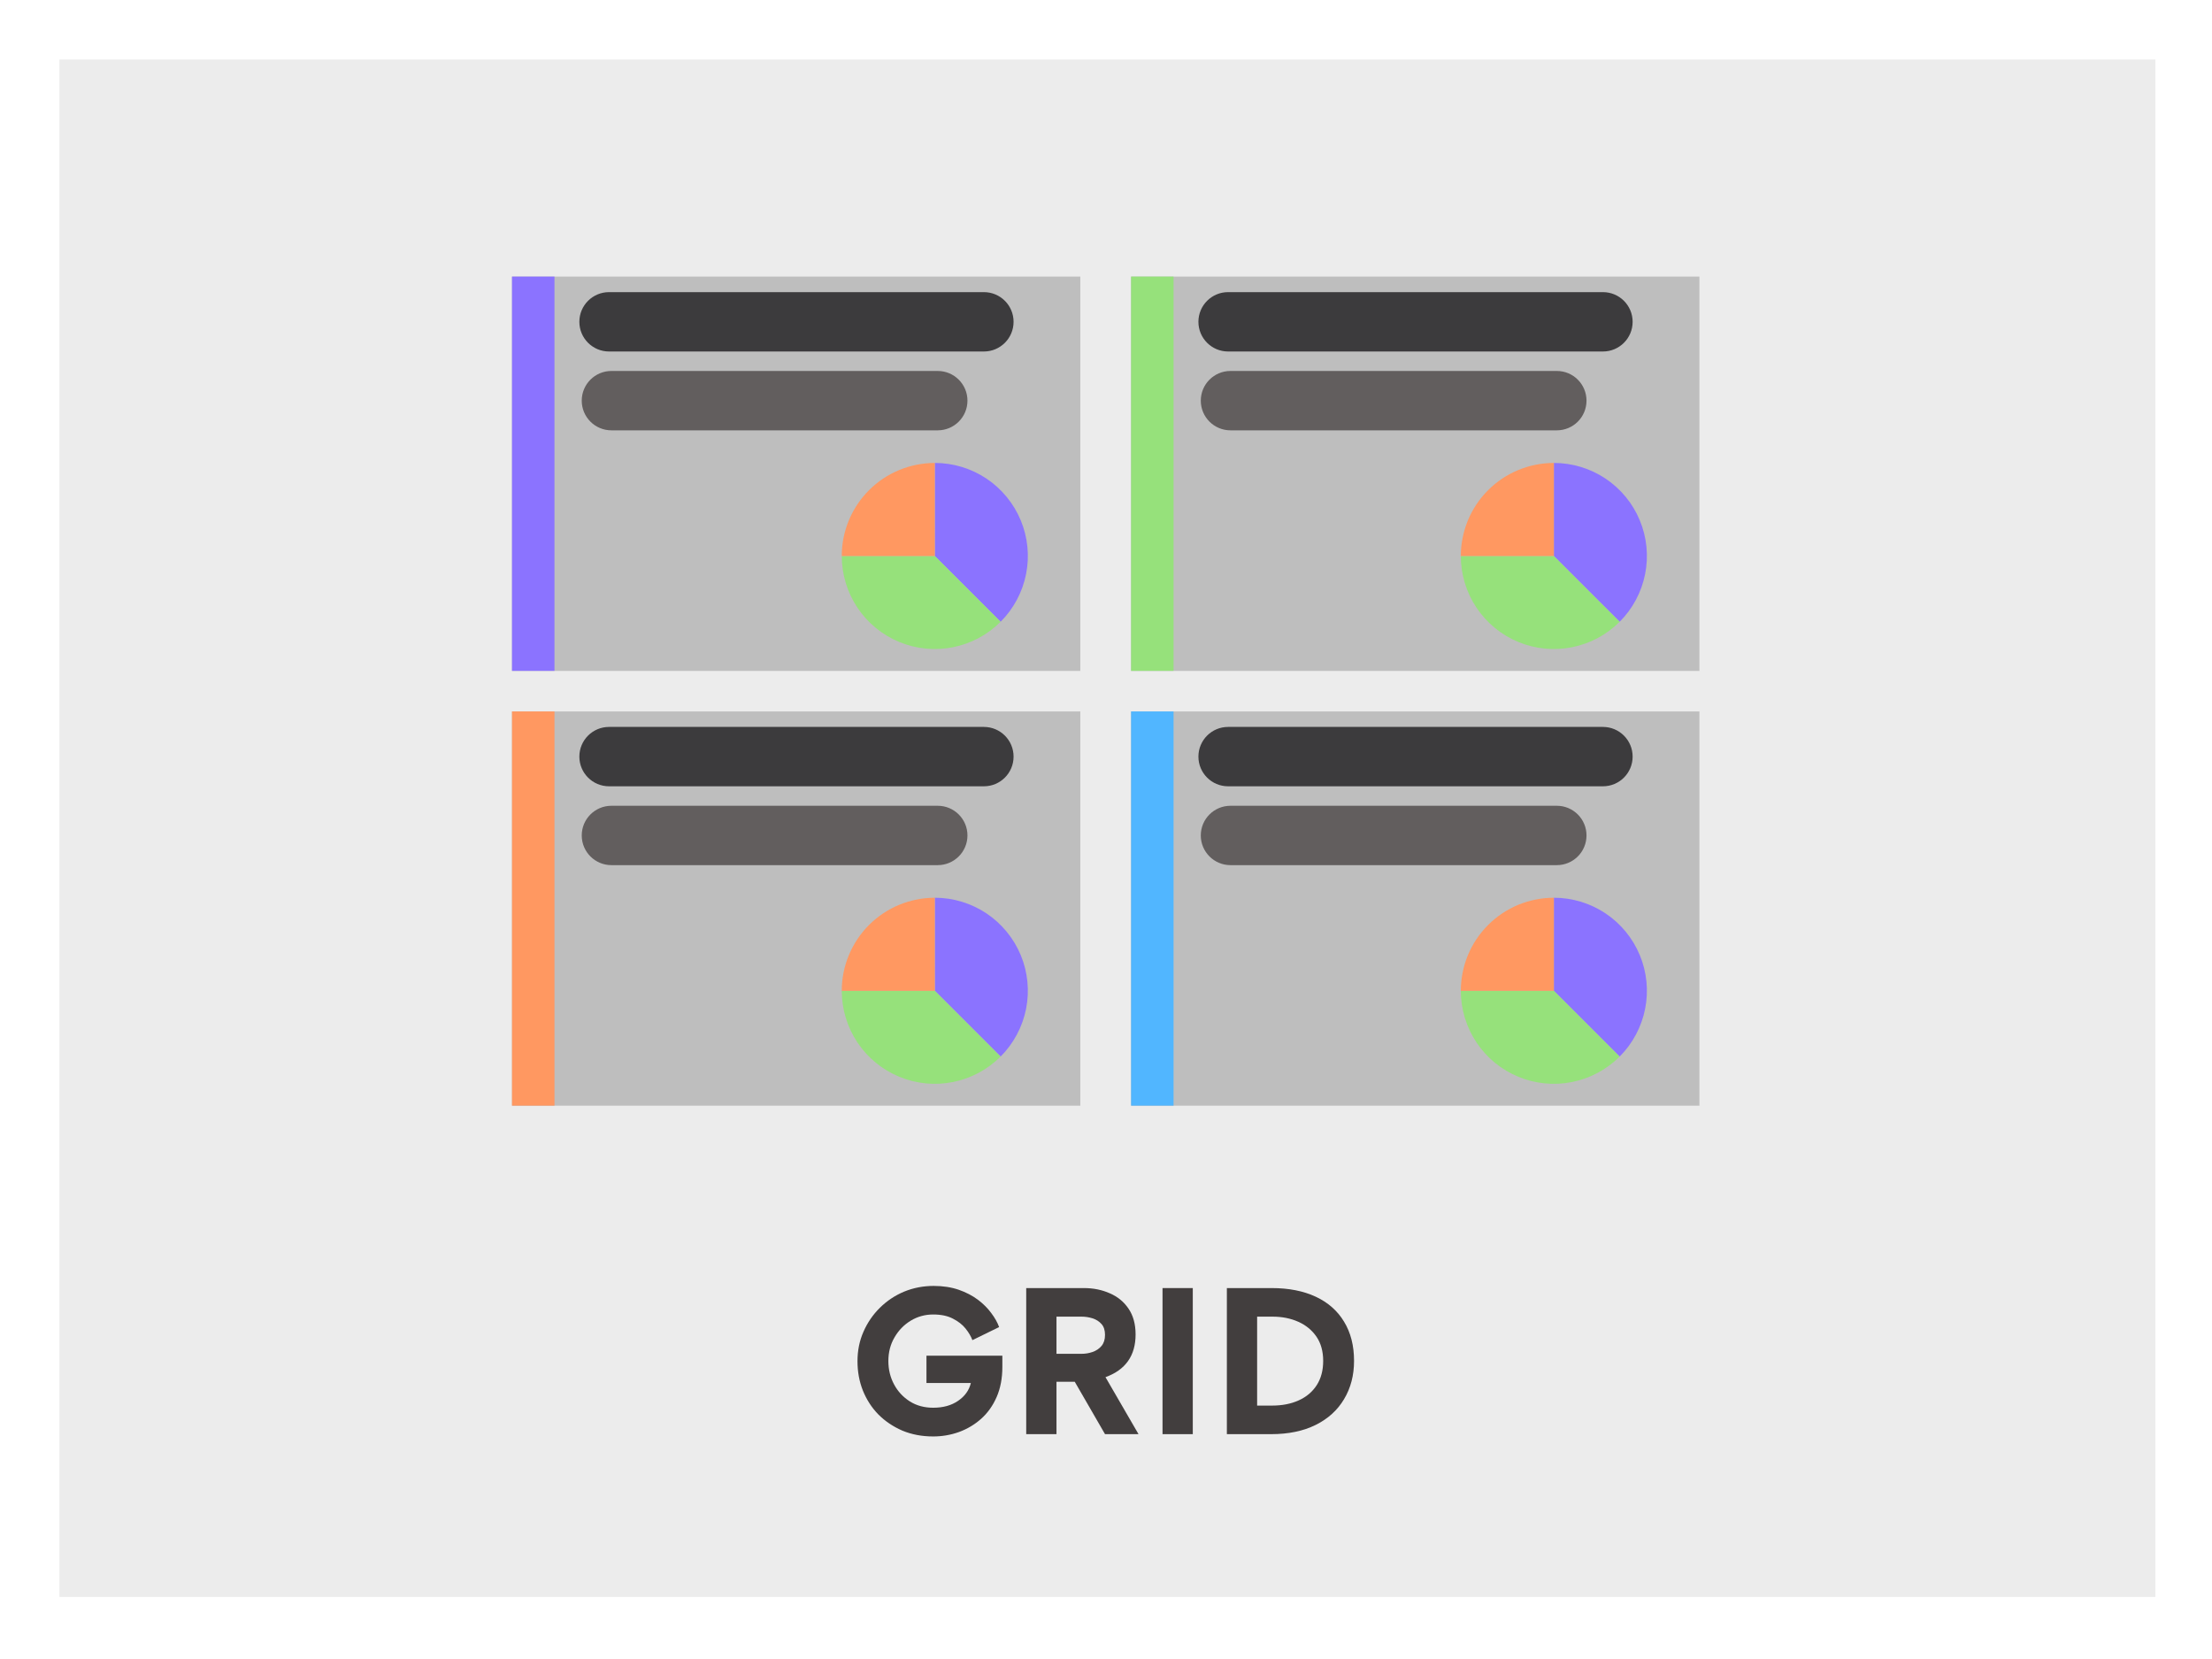 <svg xmlns="http://www.w3.org/2000/svg" xmlns:xlink="http://www.w3.org/1999/xlink" width="300" zoomAndPan="magnify" viewBox="0 0 224.88 168.75" height="225" preserveAspectRatio="xMidYMid meet" version="1.0"><defs><g/><clipPath id="a121020727"><path d="M 5.984 6.059 L 219.188 6.059 L 219.188 162.441 L 5.984 162.441 Z M 5.984 6.059 " clip-rule="nonzero"/></clipPath><clipPath id="efc9bf9ca2"><path d="M 114.992 28.137 L 172.855 28.137 L 172.855 68.242 L 114.992 68.242 Z M 114.992 28.137 " clip-rule="nonzero"/></clipPath><clipPath id="1620c2cc98"><path d="M 121.84 29.715 L 166.012 29.715 L 166.012 35.754 L 121.84 35.754 Z M 121.84 29.715 " clip-rule="nonzero"/></clipPath><clipPath id="f9de24f26f"><path d="M 124.859 29.715 L 162.988 29.715 C 164.656 29.715 166.008 31.066 166.008 32.734 C 166.008 34.402 164.656 35.754 162.988 35.754 L 124.859 35.754 C 123.191 35.754 121.84 34.402 121.84 32.734 C 121.84 31.066 123.191 29.715 124.859 29.715 Z M 124.859 29.715 " clip-rule="nonzero"/></clipPath><clipPath id="b13b596733"><path d="M 114.992 28.137 L 119.312 28.137 L 119.312 68.242 L 114.992 68.242 Z M 114.992 28.137 " clip-rule="nonzero"/></clipPath><clipPath id="44a4af5e85"><path d="M 122.082 37.734 L 161.32 37.734 L 161.32 43.773 L 122.082 43.773 Z M 122.082 37.734 " clip-rule="nonzero"/></clipPath><clipPath id="87bed39601"><path d="M 125.102 37.734 L 158.297 37.734 C 159.965 37.734 161.316 39.086 161.316 40.754 C 161.316 42.422 159.965 43.773 158.297 43.773 L 125.102 43.773 C 123.434 43.773 122.082 42.422 122.082 40.754 C 122.082 39.086 123.434 37.734 125.102 37.734 Z M 125.102 37.734 " clip-rule="nonzero"/></clipPath><clipPath id="2e7219d57d"><path d="M 114.992 72.363 L 172.855 72.363 L 172.855 112.469 L 114.992 112.469 Z M 114.992 72.363 " clip-rule="nonzero"/></clipPath><clipPath id="d069fd0dcf"><path d="M 121.84 73.941 L 166.012 73.941 L 166.012 79.98 L 121.84 79.98 Z M 121.84 73.941 " clip-rule="nonzero"/></clipPath><clipPath id="c0c665e25a"><path d="M 124.859 73.941 L 162.988 73.941 C 164.656 73.941 166.008 75.293 166.008 76.961 C 166.008 78.629 164.656 79.98 162.988 79.98 L 124.859 79.98 C 123.191 79.98 121.84 78.629 121.84 76.961 C 121.84 75.293 123.191 73.941 124.859 73.941 Z M 124.859 73.941 " clip-rule="nonzero"/></clipPath><clipPath id="ee2dc9a3be"><path d="M 114.992 72.363 L 119.312 72.363 L 119.312 112.469 L 114.992 112.469 Z M 114.992 72.363 " clip-rule="nonzero"/></clipPath><clipPath id="5d334a9d9d"><path d="M 122.082 81.961 L 161.32 81.961 L 161.32 88 L 122.082 88 Z M 122.082 81.961 " clip-rule="nonzero"/></clipPath><clipPath id="b780b5141d"><path d="M 125.102 81.961 L 158.297 81.961 C 159.965 81.961 161.316 83.312 161.316 84.98 C 161.316 86.648 159.965 88 158.297 88 L 125.102 88 C 123.434 88 122.082 86.648 122.082 84.98 C 122.082 83.312 123.434 81.961 125.102 81.961 Z M 125.102 81.961 " clip-rule="nonzero"/></clipPath><clipPath id="464da15f67"><path d="M 52.023 28.137 L 109.887 28.137 L 109.887 68.242 L 52.023 68.242 Z M 52.023 28.137 " clip-rule="nonzero"/></clipPath><clipPath id="c0c43a903c"><path d="M 58.871 29.715 L 103.043 29.715 L 103.043 35.754 L 58.871 35.754 Z M 58.871 29.715 " clip-rule="nonzero"/></clipPath><clipPath id="327fadcd39"><path d="M 61.891 29.715 L 100.02 29.715 C 101.688 29.715 103.039 31.066 103.039 32.734 C 103.039 34.402 101.688 35.754 100.02 35.754 L 61.891 35.754 C 60.223 35.754 58.871 34.402 58.871 32.734 C 58.871 31.066 60.223 29.715 61.891 29.715 Z M 61.891 29.715 " clip-rule="nonzero"/></clipPath><clipPath id="5ad4a0862d"><path d="M 52.02 28.137 L 56.34 28.137 L 56.34 68.242 L 52.02 68.242 Z M 52.02 28.137 " clip-rule="nonzero"/></clipPath><clipPath id="9ea5830906"><path d="M 59.113 37.734 L 98.352 37.734 L 98.352 43.773 L 59.113 43.773 Z M 59.113 37.734 " clip-rule="nonzero"/></clipPath><clipPath id="3997d1d18d"><path d="M 62.133 37.734 L 95.324 37.734 C 96.992 37.734 98.348 39.086 98.348 40.754 C 98.348 42.422 96.992 43.773 95.324 43.773 L 62.133 43.773 C 60.465 43.773 59.113 42.422 59.113 40.754 C 59.113 39.086 60.465 37.734 62.133 37.734 Z M 62.133 37.734 " clip-rule="nonzero"/></clipPath><clipPath id="1d3ab10697"><path d="M 52.023 72.363 L 109.887 72.363 L 109.887 112.469 L 52.023 112.469 Z M 52.023 72.363 " clip-rule="nonzero"/></clipPath><clipPath id="4dcb89c0e6"><path d="M 58.871 73.941 L 103.043 73.941 L 103.043 79.98 L 58.871 79.98 Z M 58.871 73.941 " clip-rule="nonzero"/></clipPath><clipPath id="ca41029a23"><path d="M 61.891 73.941 L 100.02 73.941 C 101.688 73.941 103.039 75.293 103.039 76.961 C 103.039 78.629 101.688 79.98 100.02 79.98 L 61.891 79.98 C 60.223 79.98 58.871 78.629 58.871 76.961 C 58.871 75.293 60.223 73.941 61.891 73.941 Z M 61.891 73.941 " clip-rule="nonzero"/></clipPath><clipPath id="c99d1f240f"><path d="M 52.02 72.363 L 56.34 72.363 L 56.34 112.469 L 52.02 112.469 Z M 52.02 72.363 " clip-rule="nonzero"/></clipPath><clipPath id="81080b8e17"><path d="M 59.113 81.961 L 98.352 81.961 L 98.352 88 L 59.113 88 Z M 59.113 81.961 " clip-rule="nonzero"/></clipPath><clipPath id="8be25201b7"><path d="M 62.133 81.961 L 95.324 81.961 C 96.992 81.961 98.348 83.312 98.348 84.98 C 98.348 86.648 96.992 88 95.324 88 L 62.133 88 C 60.465 88 59.113 86.648 59.113 84.98 C 59.113 83.312 60.465 81.961 62.133 81.961 Z M 62.133 81.961 " clip-rule="nonzero"/></clipPath></defs><g clip-path="url(#a121020727)"><path fill="#ececec" d="M 5.984 6.059 L 219.18 6.059 L 219.18 162.441 L 5.984 162.441 Z M 5.984 6.059 " fill-opacity="1" fill-rule="nonzero"/></g><g clip-path="url(#efc9bf9ca2)"><path fill="#bebebe" d="M 114.992 28.137 L 172.801 28.137 L 172.801 68.242 L 114.992 68.242 Z M 114.992 28.137 " fill-opacity="1" fill-rule="nonzero"/></g><g clip-path="url(#1620c2cc98)"><g clip-path="url(#f9de24f26f)"><path fill="#3c3b3d" d="M 121.84 29.715 L 166.012 29.715 L 166.012 35.754 L 121.84 35.754 Z M 121.84 29.715 " fill-opacity="1" fill-rule="nonzero"/></g></g><g clip-path="url(#b13b596733)"><path fill="#96e17b" d="M 119.312 28.137 L 119.312 68.238 L 114.992 68.238 L 114.992 28.137 Z M 119.312 28.137 " fill-opacity="1" fill-rule="nonzero"/></g><g clip-path="url(#44a4af5e85)"><g clip-path="url(#87bed39601)"><path fill="#625e5e" d="M 122.082 37.734 L 161.32 37.734 L 161.32 43.773 L 122.082 43.773 Z M 122.082 37.734 " fill-opacity="1" fill-rule="nonzero"/></g></g><g clip-path="url(#2e7219d57d)"><path fill="#bebebe" d="M 114.992 72.363 L 172.801 72.363 L 172.801 112.469 L 114.992 112.469 Z M 114.992 72.363 " fill-opacity="1" fill-rule="nonzero"/></g><g clip-path="url(#d069fd0dcf)"><g clip-path="url(#c0c665e25a)"><path fill="#3c3b3d" d="M 121.84 73.941 L 166.012 73.941 L 166.012 79.98 L 121.84 79.98 Z M 121.84 73.941 " fill-opacity="1" fill-rule="nonzero"/></g></g><g clip-path="url(#ee2dc9a3be)"><path fill="#51b6ff" d="M 119.312 72.363 L 119.312 112.465 L 114.992 112.465 L 114.992 72.363 Z M 119.312 72.363 " fill-opacity="1" fill-rule="nonzero"/></g><g clip-path="url(#5d334a9d9d)"><g clip-path="url(#b780b5141d)"><path fill="#625e5e" d="M 122.082 81.961 L 161.32 81.961 L 161.32 88 L 122.082 88 Z M 122.082 81.961 " fill-opacity="1" fill-rule="nonzero"/></g></g><g clip-path="url(#464da15f67)"><path fill="#bebebe" d="M 52.023 28.137 L 109.828 28.137 L 109.828 68.242 L 52.023 68.242 Z M 52.023 28.137 " fill-opacity="1" fill-rule="nonzero"/></g><g clip-path="url(#c0c43a903c)"><g clip-path="url(#327fadcd39)"><path fill="#3c3b3d" d="M 58.871 29.715 L 103.043 29.715 L 103.043 35.754 L 58.871 35.754 Z M 58.871 29.715 " fill-opacity="1" fill-rule="nonzero"/></g></g><g clip-path="url(#5ad4a0862d)"><path fill="#8b73ff" d="M 56.34 28.137 L 56.34 68.238 L 52.02 68.238 L 52.02 28.137 Z M 56.34 28.137 " fill-opacity="1" fill-rule="nonzero"/></g><g clip-path="url(#9ea5830906)"><g clip-path="url(#3997d1d18d)"><path fill="#625e5e" d="M 59.113 37.734 L 98.352 37.734 L 98.352 43.773 L 59.113 43.773 Z M 59.113 37.734 " fill-opacity="1" fill-rule="nonzero"/></g></g><g clip-path="url(#1d3ab10697)"><path fill="#bebebe" d="M 52.023 72.363 L 109.828 72.363 L 109.828 112.469 L 52.023 112.469 Z M 52.023 72.363 " fill-opacity="1" fill-rule="nonzero"/></g><g clip-path="url(#4dcb89c0e6)"><g clip-path="url(#ca41029a23)"><path fill="#3c3b3d" d="M 58.871 73.941 L 103.043 73.941 L 103.043 79.98 L 58.871 79.98 Z M 58.871 73.941 " fill-opacity="1" fill-rule="nonzero"/></g></g><g clip-path="url(#c99d1f240f)"><path fill="#ff9861" d="M 56.34 72.363 L 56.34 112.465 L 52.02 112.465 L 52.02 72.363 Z M 56.34 72.363 " fill-opacity="1" fill-rule="nonzero"/></g><g clip-path="url(#81080b8e17)"><g clip-path="url(#8be25201b7)"><path fill="#625e5e" d="M 59.113 81.961 L 98.352 81.961 L 98.352 88 L 59.113 88 Z M 59.113 81.961 " fill-opacity="1" fill-rule="nonzero"/></g></g><path fill="#8b73ff" d="M 157.996 47.09 C 158.93 47.09 159.848 47.227 160.742 47.496 C 161.637 47.77 162.477 48.164 163.254 48.684 C 164.031 49.203 164.719 49.828 165.312 50.551 C 165.906 51.273 166.379 52.066 166.738 52.934 C 167.098 53.797 167.32 54.695 167.414 55.625 C 167.504 56.559 167.461 57.484 167.277 58.398 C 167.094 59.316 166.781 60.191 166.34 61.016 C 165.902 61.84 165.348 62.586 164.688 63.246 L 157.996 56.555 Z M 157.996 47.09 " fill-opacity="1" fill-rule="nonzero"/><path fill="#96e17b" d="M 164.688 63.246 C 164.027 63.906 163.281 64.461 162.457 64.902 C 161.633 65.34 160.758 65.652 159.84 65.836 C 158.922 66.02 158 66.062 157.066 65.973 C 156.137 65.879 155.238 65.656 154.375 65.297 C 153.508 64.938 152.715 64.465 151.992 63.871 C 151.27 63.277 150.645 62.59 150.125 61.812 C 149.605 61.035 149.211 60.195 148.938 59.301 C 148.668 58.406 148.531 57.488 148.531 56.555 L 157.996 56.555 Z M 164.688 63.246 " fill-opacity="1" fill-rule="nonzero"/><path fill="#ff9861" d="M 148.531 56.555 C 148.531 55.934 148.594 55.316 148.715 54.707 C 148.836 54.098 149.016 53.508 149.25 52.934 C 149.488 52.359 149.781 51.812 150.125 51.297 C 150.473 50.781 150.863 50.301 151.305 49.863 C 151.742 49.422 152.219 49.031 152.738 48.684 C 153.254 48.34 153.801 48.047 154.371 47.812 C 154.945 47.574 155.539 47.395 156.148 47.273 C 156.758 47.152 157.371 47.09 157.996 47.09 L 157.996 56.555 Z M 148.531 56.555 " fill-opacity="1" fill-rule="nonzero"/><path fill="#8b73ff" d="M 95.027 47.09 C 95.961 47.09 96.879 47.227 97.773 47.496 C 98.668 47.77 99.504 48.164 100.285 48.684 C 101.062 49.203 101.746 49.828 102.34 50.551 C 102.934 51.273 103.41 52.066 103.77 52.934 C 104.129 53.797 104.352 54.695 104.445 55.625 C 104.535 56.559 104.492 57.484 104.309 58.398 C 104.125 59.316 103.812 60.191 103.371 61.016 C 102.93 61.84 102.379 62.586 101.719 63.246 L 95.027 56.555 Z M 95.027 47.09 " fill-opacity="1" fill-rule="nonzero"/><path fill="#96e17b" d="M 101.719 63.246 C 101.055 63.906 100.312 64.461 99.488 64.902 C 98.66 65.34 97.789 65.652 96.871 65.836 C 95.953 66.02 95.031 66.062 94.098 65.973 C 93.168 65.879 92.27 65.656 91.402 65.297 C 90.539 64.938 89.746 64.465 89.023 63.871 C 88.297 63.277 87.676 62.59 87.156 61.812 C 86.637 61.035 86.242 60.195 85.969 59.301 C 85.699 58.406 85.562 57.488 85.562 56.555 L 95.027 56.555 Z M 101.719 63.246 " fill-opacity="1" fill-rule="nonzero"/><path fill="#ff9861" d="M 85.562 56.555 C 85.562 55.934 85.621 55.316 85.742 54.707 C 85.863 54.098 86.043 53.508 86.281 52.934 C 86.52 52.359 86.812 51.812 87.156 51.297 C 87.5 50.781 87.895 50.301 88.332 49.863 C 88.773 49.422 89.25 49.031 89.766 48.684 C 90.285 48.34 90.828 48.047 91.402 47.812 C 91.977 47.574 92.57 47.395 93.18 47.273 C 93.789 47.152 94.402 47.09 95.023 47.09 L 95.027 56.555 Z M 85.562 56.555 " fill-opacity="1" fill-rule="nonzero"/><path fill="#8b73ff" d="M 157.996 91.316 C 158.93 91.316 159.848 91.453 160.742 91.723 C 161.637 91.996 162.477 92.391 163.254 92.91 C 164.031 93.43 164.719 94.055 165.312 94.777 C 165.906 95.5 166.379 96.293 166.738 97.16 C 167.098 98.023 167.32 98.922 167.414 99.852 C 167.504 100.785 167.461 101.707 167.277 102.625 C 167.094 103.543 166.781 104.414 166.34 105.242 C 165.902 106.066 165.348 106.809 164.688 107.473 L 157.996 100.781 Z M 157.996 91.316 " fill-opacity="1" fill-rule="nonzero"/><path fill="#96e17b" d="M 164.688 107.473 C 164.027 108.133 163.281 108.684 162.457 109.125 C 161.633 109.566 160.758 109.879 159.84 110.062 C 158.922 110.246 158 110.289 157.066 110.199 C 156.137 110.105 155.238 109.883 154.375 109.523 C 153.508 109.164 152.715 108.691 151.992 108.098 C 151.27 107.504 150.645 106.816 150.125 106.039 C 149.605 105.262 149.211 104.422 148.938 103.527 C 148.668 102.633 148.531 101.715 148.531 100.781 L 157.996 100.781 Z M 164.688 107.473 " fill-opacity="1" fill-rule="nonzero"/><path fill="#ff9861" d="M 148.531 100.781 C 148.531 100.16 148.594 99.543 148.715 98.934 C 148.836 98.324 149.016 97.734 149.25 97.16 C 149.488 96.586 149.781 96.039 150.125 95.523 C 150.473 95.008 150.863 94.527 151.305 94.09 C 151.742 93.648 152.219 93.258 152.738 92.91 C 153.254 92.566 153.801 92.273 154.371 92.035 C 154.945 91.801 155.539 91.621 156.148 91.5 C 156.758 91.379 157.371 91.316 157.996 91.316 L 157.996 100.781 Z M 148.531 100.781 " fill-opacity="1" fill-rule="nonzero"/><path fill="#8b73ff" d="M 95.027 91.316 C 95.961 91.316 96.879 91.453 97.773 91.723 C 98.668 91.996 99.504 92.391 100.285 92.91 C 101.062 93.43 101.746 94.055 102.34 94.777 C 102.934 95.5 103.41 96.293 103.77 97.16 C 104.129 98.023 104.352 98.922 104.445 99.852 C 104.535 100.785 104.492 101.707 104.309 102.625 C 104.125 103.543 103.812 104.414 103.371 105.242 C 102.93 106.066 102.379 106.809 101.719 107.473 L 95.027 100.781 Z M 95.027 91.316 " fill-opacity="1" fill-rule="nonzero"/><path fill="#96e17b" d="M 101.719 107.473 C 101.055 108.133 100.312 108.684 99.488 109.125 C 98.66 109.566 97.789 109.879 96.871 110.062 C 95.953 110.246 95.031 110.289 94.098 110.199 C 93.168 110.105 92.27 109.883 91.402 109.523 C 90.539 109.164 89.746 108.691 89.023 108.098 C 88.297 107.504 87.676 106.816 87.156 106.039 C 86.637 105.262 86.242 104.422 85.969 103.527 C 85.699 102.633 85.562 101.715 85.562 100.781 L 95.027 100.781 Z M 101.719 107.473 " fill-opacity="1" fill-rule="nonzero"/><path fill="#ff9861" d="M 85.562 100.781 C 85.562 100.16 85.621 99.543 85.742 98.934 C 85.863 98.324 86.043 97.734 86.281 97.16 C 86.52 96.586 86.812 96.039 87.156 95.523 C 87.5 95.008 87.895 94.527 88.332 94.09 C 88.773 93.648 89.25 93.258 89.766 92.91 C 90.285 92.566 90.828 92.273 91.402 92.035 C 91.977 91.801 92.57 91.621 93.18 91.5 C 93.789 91.379 94.402 91.316 95.023 91.316 L 95.027 100.781 Z M 85.562 100.781 " fill-opacity="1" fill-rule="nonzero"/><g fill="#423e3e" fill-opacity="1"><g transform="translate(86.35, 145.879)"><g><path d="M 3.953 -7.438 C 3.953 -6.57 4.145 -5.781 4.531 -5.062 C 4.914 -4.344 5.453 -3.766 6.141 -3.328 C 6.828 -2.898 7.617 -2.688 8.516 -2.688 C 9.523 -2.688 10.367 -2.922 11.047 -3.391 C 11.734 -3.859 12.164 -4.461 12.344 -5.203 L 7.828 -5.203 L 7.828 -7.984 L 15.547 -7.984 L 15.547 -6.828 C 15.547 -5.68 15.352 -4.664 14.969 -3.781 C 14.582 -2.895 14.055 -2.156 13.391 -1.562 C 12.734 -0.977 11.984 -0.531 11.141 -0.219 C 10.297 0.082 9.422 0.234 8.516 0.234 C 7.367 0.234 6.32 0.035 5.375 -0.359 C 4.438 -0.766 3.625 -1.312 2.938 -2 C 2.258 -2.695 1.734 -3.508 1.359 -4.438 C 0.992 -5.363 0.812 -6.359 0.812 -7.422 C 0.812 -8.504 1.016 -9.504 1.422 -10.422 C 1.828 -11.348 2.383 -12.16 3.094 -12.859 C 3.812 -13.566 4.633 -14.113 5.562 -14.5 C 6.5 -14.883 7.5 -15.078 8.562 -15.078 C 9.508 -15.078 10.359 -14.945 11.109 -14.688 C 11.859 -14.426 12.508 -14.086 13.062 -13.672 C 13.613 -13.254 14.066 -12.801 14.422 -12.312 C 14.785 -11.832 15.051 -11.359 15.219 -10.891 L 12.5 -9.562 C 12.363 -9.938 12.133 -10.328 11.812 -10.734 C 11.488 -11.141 11.055 -11.477 10.516 -11.75 C 9.984 -12.031 9.316 -12.172 8.516 -12.172 C 7.68 -12.172 6.922 -11.961 6.234 -11.547 C 5.547 -11.129 4.992 -10.562 4.578 -9.844 C 4.16 -9.133 3.953 -8.332 3.953 -7.438 Z M 3.953 -7.438 "/></g></g></g><g fill="#423e3e" fill-opacity="1"><g transform="translate(102.606, 145.879)"><g><path d="M 13.141 0 L 9.734 0 L 6.656 -5.328 L 4.797 -5.328 L 4.797 0 L 1.719 0 L 1.719 -14.859 L 7.594 -14.859 C 8.551 -14.859 9.426 -14.68 10.219 -14.328 C 11.02 -13.984 11.656 -13.461 12.125 -12.766 C 12.602 -12.066 12.844 -11.191 12.844 -10.141 C 12.844 -7.984 11.82 -6.535 9.781 -5.797 Z M 7.359 -8.172 C 7.734 -8.172 8.102 -8.234 8.469 -8.359 C 8.844 -8.492 9.145 -8.695 9.375 -8.969 C 9.613 -9.25 9.734 -9.625 9.734 -10.094 C 9.734 -10.57 9.613 -10.941 9.375 -11.203 C 9.133 -11.473 8.832 -11.664 8.469 -11.781 C 8.102 -11.895 7.727 -11.953 7.344 -11.953 L 4.797 -11.953 L 4.797 -8.172 Z M 7.359 -8.172 "/></g></g></g><g fill="#423e3e" fill-opacity="1"><g transform="translate(116.471, 145.879)"><g><path d="M 4.797 -14.859 L 4.797 0 L 1.719 0 L 1.719 -14.859 Z M 4.797 -14.859 "/></g></g></g><g fill="#423e3e" fill-opacity="1"><g transform="translate(123.015, 145.879)"><g><path d="M 14.656 -7.453 C 14.656 -5.984 14.316 -4.688 13.641 -3.562 C 12.973 -2.438 12.008 -1.562 10.75 -0.938 C 9.488 -0.312 7.977 0 6.219 0 L 1.719 0 L 1.719 -14.859 L 6.281 -14.859 C 8.008 -14.859 9.5 -14.566 10.75 -13.984 C 12.008 -13.398 12.973 -12.551 13.641 -11.438 C 14.316 -10.332 14.656 -9.004 14.656 -7.453 Z M 11.516 -7.453 C 11.516 -8.43 11.285 -9.254 10.828 -9.922 C 10.367 -10.586 9.75 -11.094 8.969 -11.438 C 8.195 -11.781 7.328 -11.953 6.359 -11.953 L 4.797 -11.953 L 4.797 -2.906 L 6.312 -2.906 C 7.344 -2.906 8.25 -3.082 9.031 -3.438 C 9.812 -3.789 10.422 -4.305 10.859 -4.984 C 11.297 -5.66 11.516 -6.484 11.516 -7.453 Z M 11.516 -7.453 "/></g></g></g></svg>